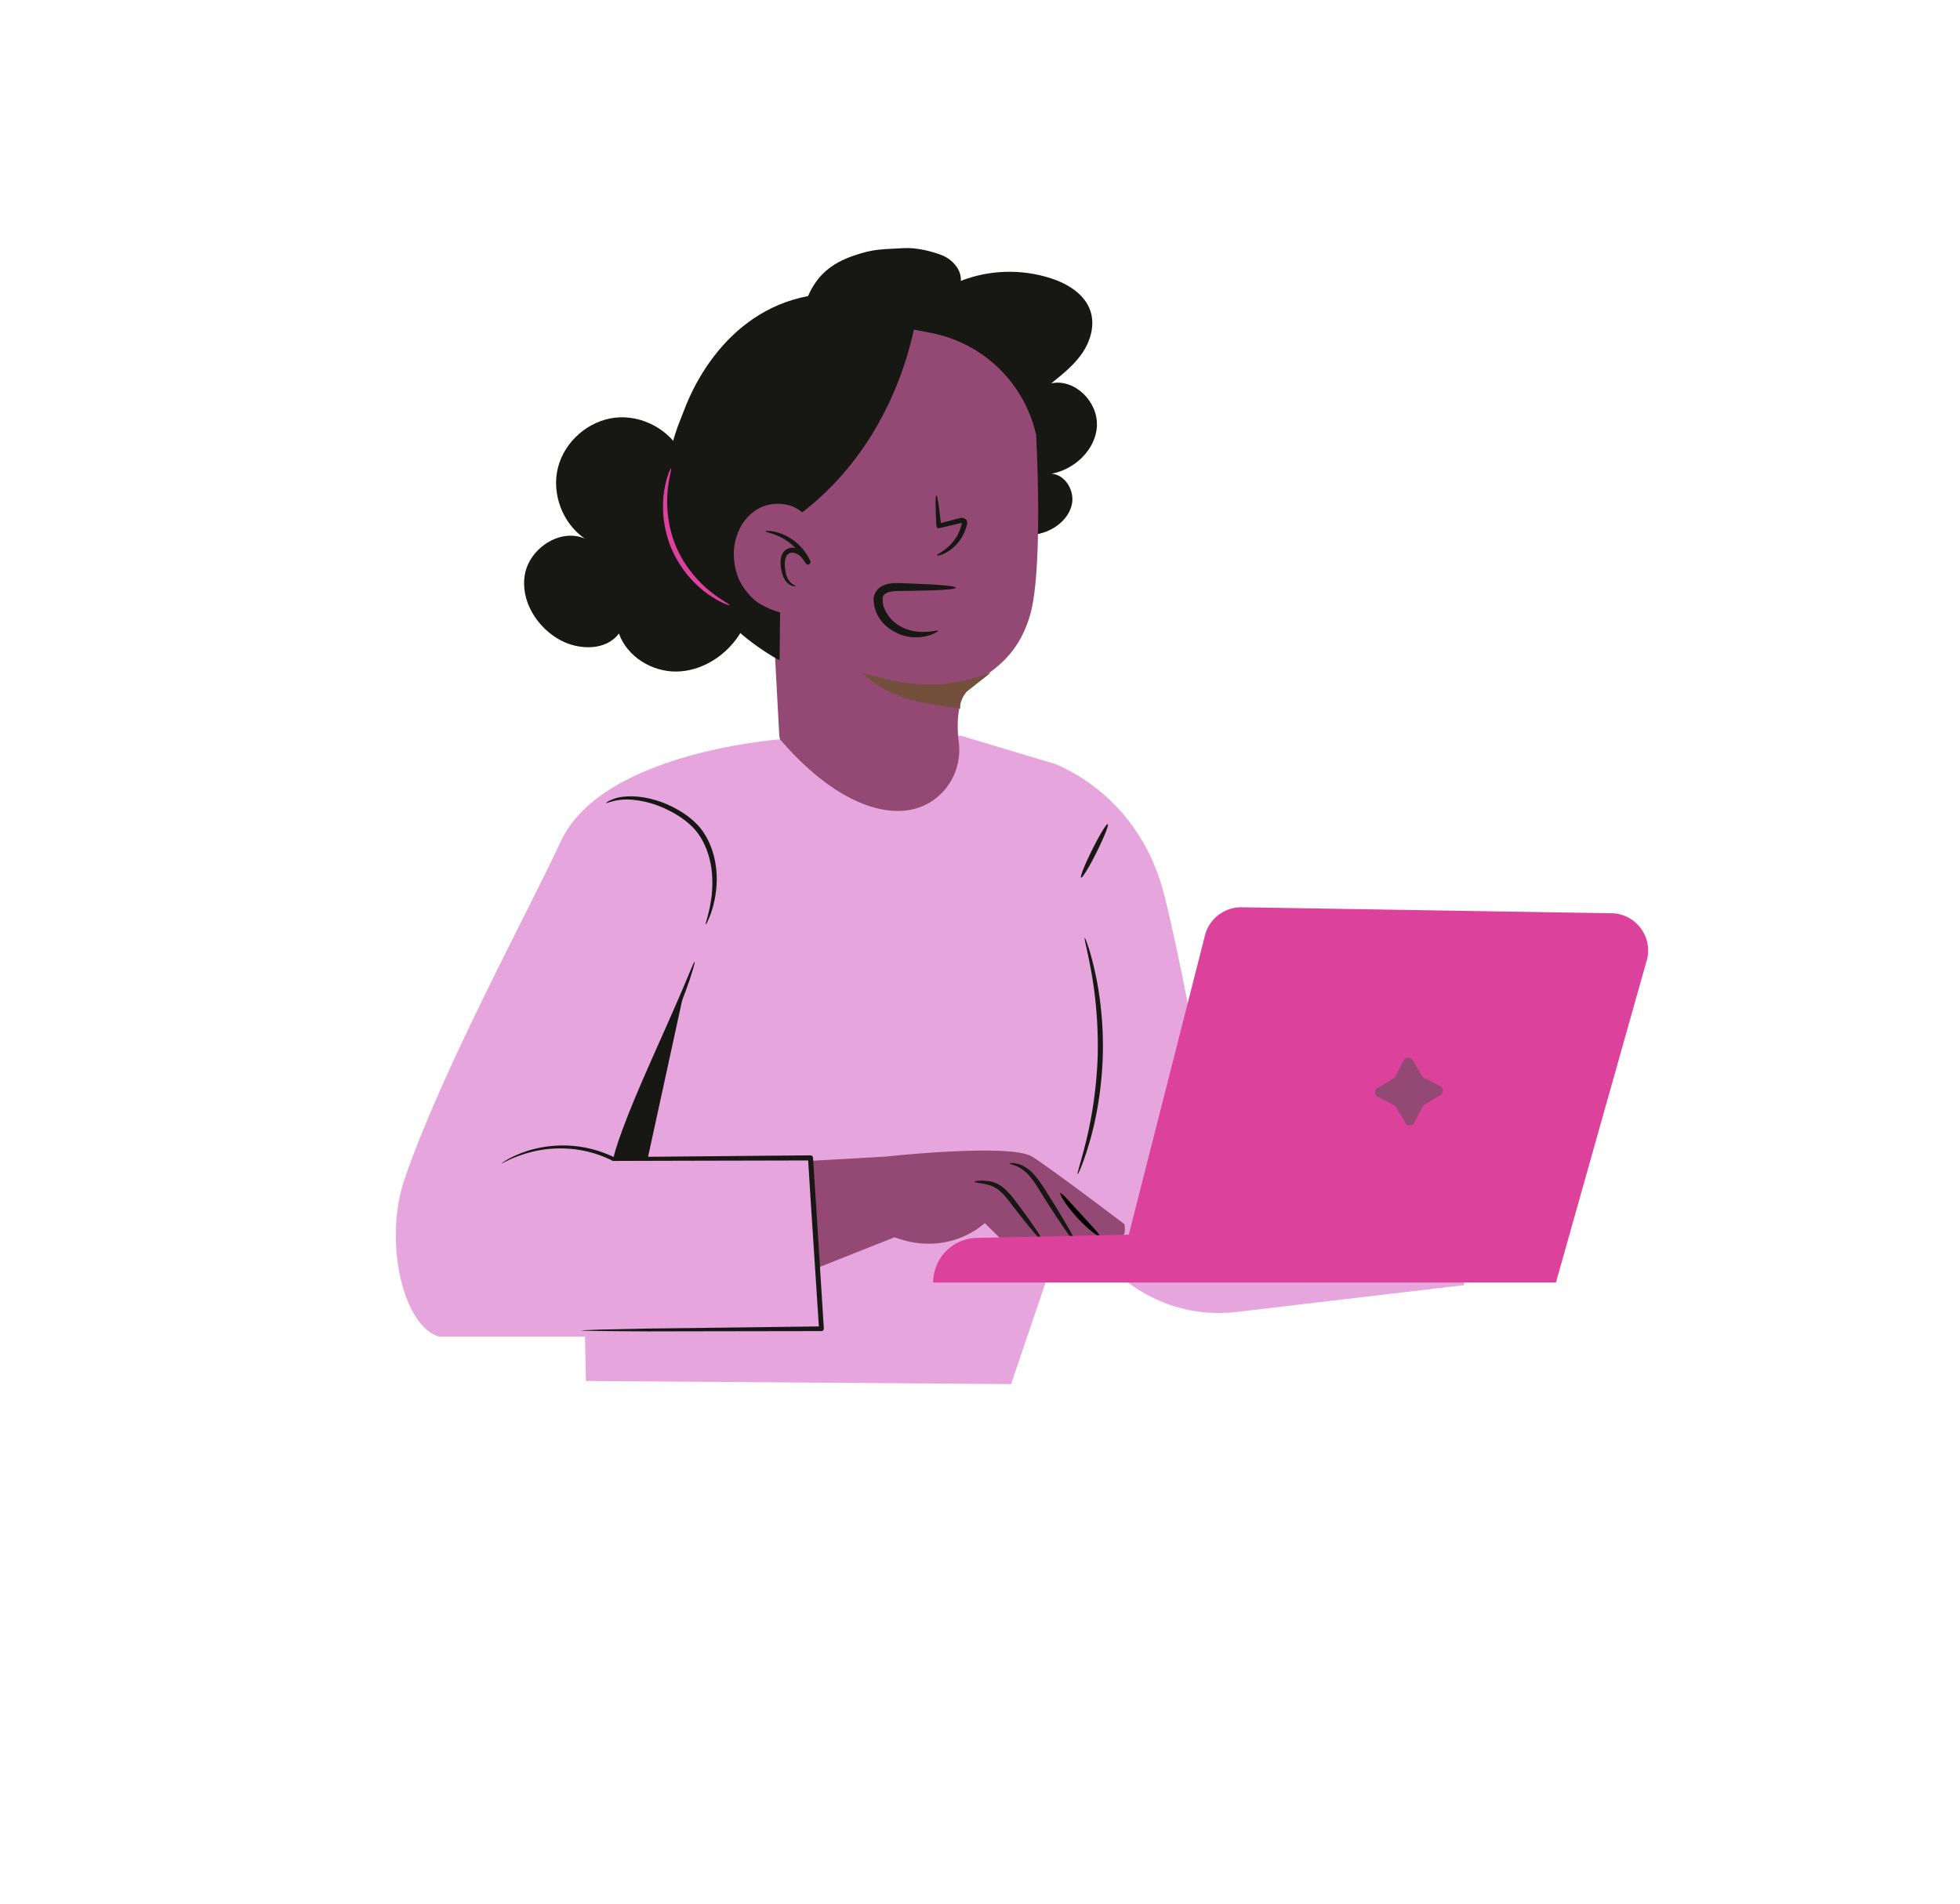 <svg width="315" height="306" fill="none" xmlns="http://www.w3.org/2000/svg"><path d="m229.224 181.864-33.315 5.585s-5.631-30.934-8.755-43.443c-3.643-14.544-14.338-19.891-17.651-21.232h-.032l-15.017-4.496-28.062.474s-29.467 1.814-36.281 16.531c-5.316 11.499-18.93 36.344-25.065 54.169-3.47 10.095-.237 23.835 5.568 25.412h23.409l.142 7.115 68.334.504 9.985-29.435c3.045 11.5 14.134 19.261 26.233 17.841l36.644-4.322-6.105-24.718-.032.015Z" fill="#E7A5DD"/><path d="m131.392 203.791 12.367-4.906c8.85 3.281 14.513-2.288 14.513-2.288s3.817 3.976 5.41 4.78c1.846.915 3.912-1.893 3.912-1.893s1.814 1.42 3.25 1.499c1.435.079 1.908-1.041 1.908-1.041s1.53.741 2.824.504c1.23-.22 1.309-1.451 1.309-1.451s1.451 1.199 2.887.395c1.435-.789.931-2.619.931-2.619s-11.295-8.597-14.797-10.837c-3.502-2.224-23.645-.016-23.645-.016l-11.957.679 1.072 17.194h.016Z" fill="#934974"/><path d="M93.392 213.87s.252-.047.741-.063c.553-.015 1.262-.047 2.13-.078 1.94-.048 4.638-.095 7.982-.174 6.925-.079 16.547-.205 27.762-.347l-.378.41c-.394-6.073-.82-12.714-1.278-19.639-.173-2.666-.331-5.284-.489-7.824l.41.379c-12.177.031-23.141.047-31.69.079-.048 0-.095 0-.142-.032a18.287 18.287 0 0 0-7.398-1.956 19.06 19.06 0 0 0-5.79.584c-3.123.836-4.621 1.908-4.669 1.814 0 0 1.42-1.183 4.575-2.146a19.213 19.213 0 0 1 5.9-.741c2.318.063 5 .599 7.65 1.893l-.142-.032c8.55-.079 19.513-.173 31.691-.284.22 0 .394.174.41.379.157 2.54.331 5.158.504 7.824.426 6.925.852 13.566 1.231 19.639 0 .205-.142.394-.363.41h-.032c-11.215.016-20.853.032-27.762.047-3.344-.015-6.042-.047-7.982-.063-.868-.015-1.578-.031-2.13-.047-.489-.016-.741-.031-.741-.063v.031Z" fill="#171714"/><path d="M98.582 186.329c-.095-.032.394-1.893 1.482-4.827 1.073-2.918 2.745-6.894 4.67-11.216 1.924-4.338 3.675-8.25 4.89-11.105 1.214-2.855 1.908-4.637 2.019-4.606.094.032-.395 1.893-1.483 4.827-1.073 2.918-2.745 6.893-4.669 11.231-1.925 4.338-3.676 8.25-4.89 11.105-1.215 2.856-1.909 4.638-2.02 4.607v-.016Z" fill="#171714"/><path d="m110.05 158.866-5.979 27.463h-5.49l11.469-27.463ZM156.631 189.957c0-.095.836-.268 2.256-.095.71.095 1.577.41 2.319 1.025.757.6 1.403 1.404 2.034 2.225 2.524 3.328 4.417 6.136 4.244 6.262-.19.142-2.366-2.445-4.89-5.758-.631-.836-1.231-1.593-1.877-2.145a4.57 4.57 0 0 0-1.956-1.041c-1.278-.3-2.146-.347-2.146-.473h.016ZM162.278 187.038c-.031-.094 1.073-.299 2.508.584 1.467.836 2.666 2.792 3.897 4.764 2.524 4.006 4.432 7.351 4.243 7.461-.189.126-2.398-3.029-4.937-7.035-1.262-2.019-2.303-3.865-3.534-4.717-1.183-.915-2.192-.931-2.177-1.057Z" fill="#171714"/><path d="M170.418 191.787c.189-.142 1.546 1.451 3.281 3.344 1.719 1.893 3.186 3.391 3.029 3.581-.142.173-1.878-1.089-3.644-3.013-1.767-1.941-2.855-3.77-2.666-3.897v-.015Z" fill="#000"/><path d="M173.194 188.711c-.126-.048.584-2.098 1.404-5.474a67.53 67.53 0 0 0 1.814-13.424 67.947 67.947 0 0 0-1.009-13.518c-.616-3.423-1.199-5.506-1.073-5.553.047-.016.252.489.568 1.42.315.93.694 2.303 1.072 4.006.773 3.423 1.42 8.282 1.262 13.661-.173 5.379-1.088 10.174-2.066 13.55-.489 1.688-.947 3.029-1.309 3.944-.363.915-.584 1.404-.647 1.388h-.016ZM113.425 148.596c-.142-.047.6-1.735.947-4.606.142-1.435.205-3.17-.142-5.016-.331-1.846-1.089-3.865-2.445-5.505-1.404-1.625-3.25-2.729-4.953-3.518-1.736-.789-3.408-1.199-4.827-1.356-2.887-.363-4.543.631-4.59.473-.016-.032.346-.331 1.135-.615.773-.316 2.003-.505 3.502-.426 1.499.094 3.265.457 5.079 1.23 1.799.789 3.739 1.909 5.285 3.675 1.498 1.815 2.255 3.944 2.571 5.9.331 1.972.205 3.77-.032 5.237-.252 1.467-.631 2.619-.946 3.376-.316.773-.552 1.167-.584 1.151ZM178.037 132.475c.205.095-.6 2.114-1.783 4.48-1.183 2.382-2.303 4.227-2.508 4.117-.205-.095.599-2.114 1.783-4.48 1.183-2.382 2.303-4.227 2.508-4.117Z" fill="#171714"/><path d="m264.638 154.433-14.576 51.724H149.974a7.175 7.175 0 0 1 7.036-7.177l24.403-.521 12.24-48.095c.679-2.698 3.139-4.559 5.916-4.528l59.406.963c3.943.063 6.751 3.833 5.678 7.634h-.015Z" fill="#DC429B"/><path d="m121.391 91.052-11.799-18.14c-1.956-3.85-6.436-6.263-10.742-5.774-4.306.49-8.124 3.834-9.18 8.03-1.058 4.195.74 8.96 4.306 11.404-3.944-1.703-8.865 1.546-9.623 5.774-.757 4.227 1.972 8.565 5.758 10.584 3.029 1.609 7.335 1.657 9.354-1.104 1.325 3.723 5.3 6.168 9.244 6.12 3.943-.047 7.682-2.366 9.906-5.615 2.224-3.25 3.045-7.335 2.761-11.279h.015Z" fill="#171714"/><path d="M176.286 68.369c.158-3.834-3.597-7.54-7.335-6.752 1.83-1.467 3.707-2.965 5.016-4.906 1.309-1.94 2.019-4.448 1.293-6.672-.883-2.73-3.628-4.417-6.357-5.3-4.685-1.53-9.89-1.388-14.48.41.11-1.846-1.389-3.486-3.108-4.149-1.719-.662-4.101-1.214-5.947-1.12-3.644.221-4.89.063-8.344 1.278-3.439 1.215-5.695 3.092-7.162 6.436-13.203 2.492-19.828 15.27-21.421 23.55l52.875 14.94c2.208.141 4.48.188 6.562-.537 2.082-.726 3.975-2.382 4.401-4.543.426-2.177-1.088-4.7-3.281-4.859 3.77-.694 7.146-3.927 7.304-7.76l-.016-.016Z" fill="#171714"/><path d="M163.682 58.557c-3.423-5.616-9.843-9.291-16.421-9.37l-4.038 3.297c6.041-.284 11.846 3.17 15.459 8.029 3.612 4.843 5.237 10.916 5.789 16.941 2.95-5.883 2.65-13.266-.773-18.897h-.016Z" fill="#171714"/><path d="m166.506 69.851-.032-.142a21.482 21.482 0 0 0-16.878-16.2l-3.597-.694-21.406 17.225-.678 23.41 1.325 24.812.111.568c9.259 10.774 17.872 13.03 23.077 10.68 3.928-1.767 6.184-5.9 5.663-10.175-.284-2.319-.299-5.032.6-7.13 1.577-3.675 8.108-4.085 10.837-13.266 2.192-7.367.993-29.104.993-29.104l-.015.016Z" fill="#934974"/><path d="m159.234 108.136-3.912 3.076c-.805 1.088-1.104 1.341-.994 2.681-6.199-.82-11.231-1.467-15.79-5.757 7.461 2.113 12.509 2.934 20.696 0Z" fill="#734F3C"/><path d="M150.589 89.254c-.047-.127.836-.458 1.893-1.436a7.276 7.276 0 0 0 1.499-1.987c.205-.41.394-.884.52-1.373.079-.236.095-.584.111-.426.11.048-.126-.016-.395.095-1.135.268-2.224.52-3.281.773a.366.366 0 0 1-.441-.268v-.063c-.174-2.903-.174-4.922 0-4.922.173 0 .457 1.987.757 4.874l-.458-.331c1.057-.268 2.13-.552 3.266-.852.252-.016.678-.3 1.214.19.221.268.174.567.142.725l-.11.426a7.301 7.301 0 0 1-.631 1.514 6.776 6.776 0 0 1-1.783 2.082c-1.261.963-2.255 1.089-2.271.994l-.032-.016ZM125.524 84.742c12.667-7.997 19.907-21.532 22.037-35.445-18.866-6.293-34.183 5.837-38.947 20.16-4.764 14.339 3.455 29.388 16.673 36.691" fill="#171714"/><path d="M129.846 98.876c-3.028.457-7.177-1.104-8.707-2.54-2.114-1.971-3.123-4.18-3.202-7.067-.079-2.886 1.262-5.883 3.723-7.382 2.46-1.499 6.041-1.151 7.871 1.073" fill="#934974"/><path d="M127.89 94.207s-.315.11-.804-.126c-.489-.221-1.073-.852-1.341-1.767a6.873 6.873 0 0 1-.284-1.499c-.031-.552-.031-1.183.3-1.83.315-.662 1.215-1.088 1.972-.915.773.11 1.419.647 1.861 1.2.237.283.426.583.599.851l-.709.395c-.963-2.177-2.745-3.566-4.117-4.212-1.389-.679-2.367-.773-2.351-.9 0-.078 1.026-.189 2.571.395 1.515.552 3.55 1.972 4.638 4.385a.404.404 0 0 1-.205.537.436.436 0 0 1-.505-.142 8.953 8.953 0 0 0-.568-.79c-.71-1.025-2.098-1.293-2.539-.425-.458.836-.253 2.003-.111 2.792.174.82.584 1.372.962 1.64.363.284.647.332.631.395v.016ZM150.785 101.426s-1.324 1.122-3.965 1.003c-2.54-.064-6.426-2.124-6.418-6.245.057-.512.297-1.119.757-1.541.454-.447 1.049-.664 1.55-.781 1.064-.222 1.913-.105 2.706-.106 1.424.062 2.82.13 4.271.185 2.44.14 3.927.344 3.912.532-.015.187-1.532.357-3.981.429-1.462.026-2.863.064-4.297.083-1.647-.01-3.438-.012-3.46 1.279-.106 1.31.794 2.78 1.756 3.631 1.007.92 2.262 1.389 3.363 1.578 2.252.341 3.726-.265 3.8-.072l.006.025Z" fill="#171714"/><path d="M117.306 97.283c-.032.079-1.483-.347-3.471-1.735-1.971-1.373-4.401-3.85-5.883-7.272-1.468-3.423-1.594-6.91-1.231-9.275.363-2.398 1.041-3.739 1.12-3.708.142.048-.347 1.436-.552 3.77-.205 2.32 0 5.616 1.404 8.882 1.404 3.265 3.66 5.694 5.474 7.13 1.829 1.466 3.17 2.082 3.107 2.208h.032Z" fill="#DC429B"/><path d="m223.935 173.385-2.52 1.47a.839.839 0 0 0 .04 1.47l2.59 1.33c.14.07.26.19.34.32l1.47 2.52c.33.57 1.17.55 1.47-.04l1.33-2.59c.07-.14.19-.26.32-.34l2.52-1.47a.839.839 0 0 0-.04-1.47l-2.59-1.33a.873.873 0 0 1-.34-.32l-1.47-2.52a.839.839 0 0 0-1.47.04l-1.33 2.59c-.07.14-.19.26-.32.34Z" fill="#934974"/></svg>